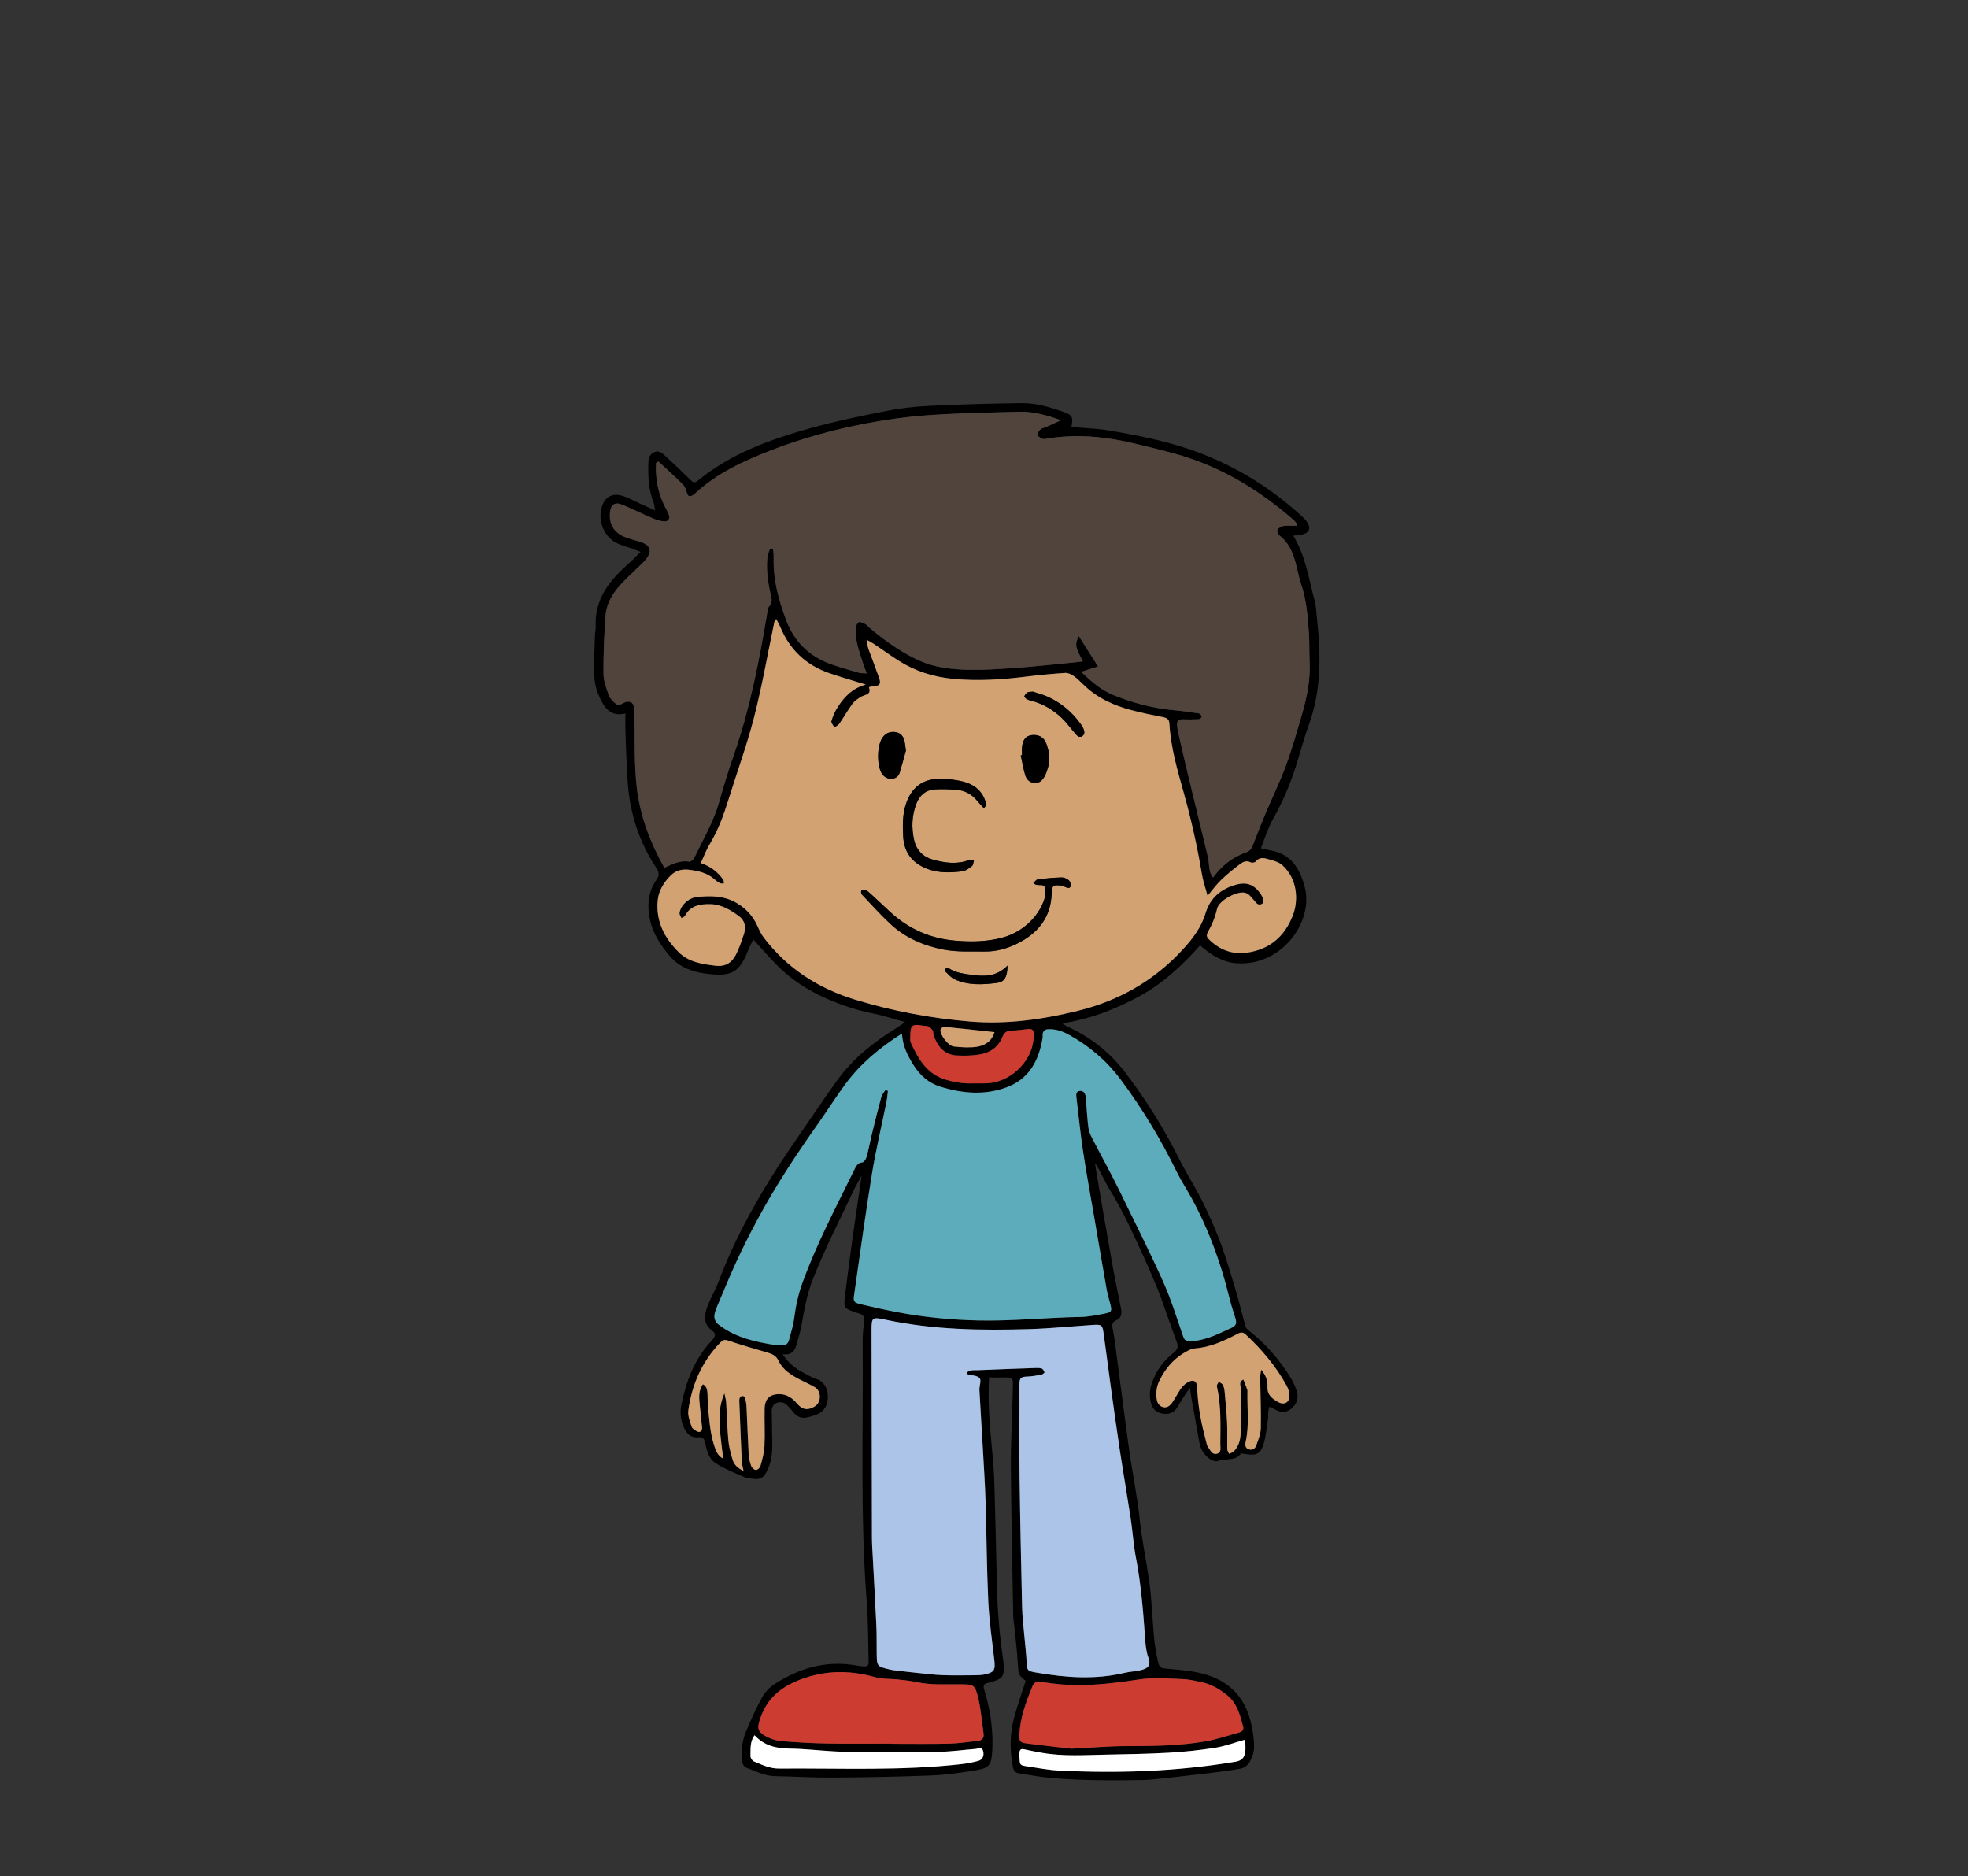 <?xml version="1.0" encoding="utf-8"?>
<!-- Generator: Adobe Illustrator 24.2.1, SVG Export Plug-In . SVG Version: 6.00 Build 0)  -->
<svg version="1.1" xmlns="http://www.w3.org/2000/svg" xmlns:xlink="http://www.w3.org/1999/xlink" x="0px" y="0px"
	 viewBox="0 0 557.86 531.82" style="enable-background:new 0 0 557.86 531.82;" xml:space="preserve">
<rect x="0" y="0" width="557.86" height="531.82" fill="#333333" stroke="none"/>
<style type="text/css">
	.st0{fill:#50443D;}
	.st1{fill:#D2A273;}
	.st2{fill:#5CACBB;}
	.st3{fill:#ABC4E7;}
	.st4{fill:#CD3C31;}
	.st5{fill:#FFFFFF;}
	.st6{fill:#CD7D31;}
	.st7{fill:#EED6BE;}
	.st8{fill:#74543C;}
	.st9{fill:#E3B959;}
	.st10{fill:#921B31;}
	.st11{fill:#FFB9DE;}
	.st12{fill:#C1E0C6;}
	.st13{fill:#7B5CAA;}
	.st14{fill:#E8C449;}
	.st15{fill:#B4714C;}
	.st16{fill:#D6CF38;}
	.st17{display:none;}
	.st18{display:inline;opacity:0.4;fill:#BC1D6C;}
</style>
<g id="Capa_1">
	<g>
		<path d="M221.84,383.86c1.74,2.59,3.59,4.01,5.7,5.13c1.33,0.7,2.64,1.52,4.06,1.95c2.96,0.89,3.77,5.14,2.5,7.67
			c-1.09,2.18-3.24,2.67-5.35,3.16c-1.81,0.41-3.1-0.42-4.15-1.82c-0.45-0.6-0.97-1.15-1.51-1.67c-0.85-0.82-1.9-1.03-2.98-0.6
			c-1.02,0.41-1.35,1.33-1.34,2.37c0.01,2.04,0.07,4.08,0.09,6.13c0.03,3.11,0.31,6.25-0.81,9.26c-0.3,0.8-0.63,1.6-1.08,2.32
			c-0.68,1.08-1.7,1.61-3.01,1.44c-0.96-0.13-1.99-0.1-2.85-0.47c-2.81-1.22-5.7-2.36-8.27-4c-1.83-1.17-2.49-3.44-2.91-5.59
			c-0.24-1.21-0.61-1.88-2.11-1.74c-2.32,0.21-3.48-1.46-4.2-3.34c-0.74-1.93-0.89-3.96-0.45-6.02c1.37-6.5,3.6-12.6,8.19-17.6
			c0.29-0.32,0.56-0.65,0.83-0.98c0.66-0.81,0.66-1.6-0.21-2.21c-2.81-1.98-2.36-4.6-1.35-7.21c0.89-2.3,2.18-4.45,3.05-6.75
			c5.61-14.9,13.73-28.4,22.78-41.4c3.68-5.29,7.23-10.68,11.02-15.89c4.37-6,10.09-10.53,16.34-14.44
			c0.79-0.49,1.54-1.04,2.74-1.85c-3.33-0.91-6.14-1.86-9.03-2.43c-5.1-1.01-9.99-2.69-14.64-4.89c-4.56-2.15-8.81-4.96-12.41-8.57
			c-2.34-2.34-4.5-4.86-6.93-7.51c-0.38,0.74-0.72,1.35-1.01,1.98c-0.36,0.78-0.65,1.59-1,2.38c-2.07,4.54-4.06,5.86-9.02,5.55
			c-4.83-0.3-9.47-1.45-12.74-5.31c-3.53-4.15-6.12-8.8-5.96-14.54c0.07-2.56,0.8-4.91,2.25-6.95c0.94-1.31,0.74-2.28-0.06-3.47
			c-4.82-7.23-7.39-15.24-8.05-23.85c-0.38-4.92-0.48-9.86-0.67-14.79c-0.06-1.6-0.01-3.2-0.01-5.09c-4.08,1.04-5.9-1.52-7.24-4.39
			c-0.85-1.81-1.45-3.89-1.55-5.87c-0.19-3.85,0.05-7.73,0.14-11.6c0.02-0.96,0.27-1.93,0.23-2.89c-0.28-6.16,2.48-10.98,6.64-15.18
			c1.13-1.15,2.36-2.2,3.53-3.31c0.77-0.74,1.5-1.51,2.53-2.55c-0.93-0.36-1.55-0.62-2.18-0.85c-1.61-0.59-3.32-0.97-4.8-1.77
			c-3.35-1.82-5.03-5.98-4.12-9.67c0.81-3.29,3.07-4.6,6.3-3.49c1.52,0.52,2.93,1.32,4.4,1.99c1.36,0.62,2.73,1.23,4.53,2.04
			c-0.19-1.02-0.21-1.71-0.45-2.31c-1.46-3.69-1.57-7.53-1.44-11.42c0.04-1.29,0.47-2.3,1.75-2.81c1.22-0.48,2.1,0.25,2.88,0.96
			c2.45,2.25,4.88,4.54,7.25,6.89c0.72,0.72,1.2,1.02,2.12,0.27c9.35-7.7,20.49-11.68,31.91-14.88c7.12-2,14.4-3.48,21.66-4.92
			c3.99-0.79,8.08-1.24,12.15-1.43c8.7-0.41,17.4-0.67,26.11-0.77c3.99-0.05,7.86,1.08,11.62,2.42c2.78,0.99,2.99,1.44,2.46,4.36
			c3.51,0.31,7.07,0.39,10.54,0.97c9.12,1.53,18.22,3.36,26.82,6.76c10.47,4.14,19.92,10.11,28.21,17.81
			c0.39,0.36,0.77,0.75,1.08,1.19c1.36,1.9,0.87,3.28-1.36,3.77c-0.72,0.16-1.46,0.19-2.4,0.31c3.51,5.78,4.39,12.23,6.05,18.43
			c0.44,1.64,0.48,3.39,0.67,5.1c1.08,10.1,1.28,20.13-2.26,29.91c-1.42,3.93-2.49,7.99-3.75,11.98
			c-1.66,5.24-3.82,10.23-6.54,15.03c-1.4,2.47-2.2,5.29-3.36,8.15c1.08,0.24,1.78,0.44,2.5,0.56c6,0.93,8.5,5.07,9.94,10.44
			c2.63,9.83-6.75,23-20.09,21.51c-2.95-0.33-6.36-2.09-9.58-5c-5.05,5.68-10.6,10.88-17.35,14.51c-6.74,3.63-13.84,6.39-21.71,7.59
			c0.52,0.34,0.94,0.68,1.42,0.9c6.59,2.99,12.11,7.35,16.48,13.11c5.73,7.56,10.79,15.53,15.02,24.03
			c1.91,3.84,4.21,7.49,6.21,11.29c1.35,2.56,2.54,5.21,3.69,7.86c1.06,2.46,2.06,4.96,2.92,7.51c1.29,3.86,2.49,7.76,3.63,11.66
			c0.93,3.19,1.68,6.42,2.58,9.61c0.13,0.45,0.6,0.85,1,1.16c4.85,3.85,8.85,8.45,12.03,13.76c0.6,1,1.05,2.11,1.44,3.22
			c0.72,2.08,0.07,3.85-1.58,5.18c-1.53,1.23-3.19,1.04-4.79,0c-0.35-0.22-0.74-0.37-1.24-0.62c-0.68,1.19-0.31,2.39-0.49,3.5
			c-0.4,2.43-0.59,4.92-1.31,7.25c-0.82,2.65-2.19,3.19-4.98,2.68c-0.48-0.09-1.25-0.27-1.44-0.04c-1.73,2.17-4.44,1.13-6.57,2.02
			c-0.64,0.27-1.9-0.31-2.57-0.87c-1.33-1.1-2.27-2.55-2.58-4.34c-0.77-4.44-1.59-8.86-2.38-13.3c-0.09-0.52-0.15-1.04-0.31-2.27
			c-0.92,1.34-1.51,2.16-2.05,3.01c-0.64,0.99-1.18,2.06-1.86,3.01c-1.66,2.32-6,1.61-6.92-1.06c-0.66-1.92-0.69-3.78-0.13-5.68
			c1.11-3.73,3.29-6.79,6.29-9.16c1.16-0.91,1.43-1.72,0.99-2.94c-0.93-2.63-1.88-5.24-2.82-7.86c-0.83-2.32-1.6-4.67-2.51-6.95
			c-1.16-2.89-2.39-5.75-3.68-8.58c-3.12-6.84-6.17-13.71-10.15-20.13c-1.45-2.35-2.44-4.99-4.08-7.38
			c0.19,1.22,0.36,2.44,0.57,3.65c1.42,8.24,2.82,16.49,4.29,24.72c0.77,4.32,1.67,8.62,2.53,12.93c0.28,1.39,0.11,2.64-1.32,3.26
			c-1.12,0.49-1.3,1.18-1.07,2.3c0.37,1.78,0.61,3.59,0.85,5.4c1.28,9.67,2.49,19.35,3.84,29.01c0.94,6.69,2.33,13.32,3.03,20.03
			c0.59,5.68,1.81,11.22,2.61,16.84c0.77,5.41,0.92,10.9,1.42,16.35c0.19,2.02,0.52,4.04,0.94,6.02c0.6,2.81,0.68,2.67,3.43,2.91
			c3.62,0.32,7.25,0.62,10.78,1.74c7.07,2.26,11,7.17,12.48,14.23c0.44,2.09,0.77,4.24,0.72,6.36c-0.03,1.42-0.61,2.95-1.33,4.2
			c-0.46,0.81-1.56,1.56-2.49,1.74c-3.27,0.6-6.58,0.98-9.88,1.38c-4.58,0.55-9.17,1.04-13.76,1.54c-1.28,0.14-2.57,0.27-3.85,0.29
			c-8.82,0.15-17.64,0.17-26.43-0.6c-2.99-0.26-5.94-0.86-8.92-1.29c-1.17-0.17-1.55-0.94-1.74-1.99
			c-0.87-4.72-0.84-9.42,0.45-14.04c0.95-3.4,2.12-6.73,3.22-10.18c-2.15-1.78-2.04-1.79-2.23-4.95c-0.21-3.53-0.65-7.04-1-10.56
			c-0.09-0.96-0.29-1.92-0.3-2.88c-0.25-14.08-0.58-28.15-0.67-42.23c-0.04-7.3,0.36-14.61,0.55-21.91c0.02-0.64,0-1.29,0.03-1.93
			c0.05-1.09-0.45-1.56-1.54-1.54c-1.7,0.03-3.41,0.01-5.22,0.01c-0.4,6.81,0.17,13.5,0.82,20.18c0.33,3.42,0.59,6.85,0.69,10.28
			c0.3,9.66,0.5,19.33,0.73,29c0.16,6.87,0.74,13.71,1.75,20.51c0.06,0.42,0.11,0.85,0.14,1.28c0.23,3.43-0.23,4.09-3.5,5.09
			c-0.41,0.13-0.84,0.17-1.25,0.3c-0.88,0.27-1.08,0.78-0.8,1.71c1.6,5.26,2.52,10.62,2.37,16.14c-0.01,0.32-0.01,0.65-0.03,0.97
			c-0.24,4.51-0.72,5.25-5.05,5.94c-4.13,0.66-8.3,1.26-12.47,1.42c-9.35,0.36-18.7,0.52-28.06,0.58
			c-5.37,0.04-10.74-0.32-16.12-0.4c-2.79-0.05-5.17-1.36-7.69-2.24c-1.12-0.39-1.56-1.33-1.62-2.54c-0.13-2.72,0.13-5.4,1.2-7.89
			c1.39-3.26,2.82-6.51,4.52-9.61c0.79-1.45,2.06-2.82,3.44-3.73c7.07-4.61,14.75-6.88,23.27-5.35c0.63,0.11,1.28,0.22,1.92,0.25
			c1.43,0.07,1.64-0.15,1.59-1.67c-0.15-5.48-0.08-10.98-0.51-16.43c-1.93-24.58-0.95-49.21-1.17-73.81
			c-0.02-2.03,0.2-4.07,0.39-6.1c0.1-1.02-0.2-1.66-1.2-1.95c-0.62-0.18-1.23-0.4-1.84-0.61c-2.34-0.78-2.74-1.29-2.44-3.74
			c0.64-5.32,1.33-10.64,2.06-15.95c0.84-6.03,1.75-12.05,2.75-18.86c-1,1.82-1.72,2.98-2.29,4.2c-3.93,8.36-8.16,16.57-11.55,25.18
			c-1.72,4.35-2.46,8.87-3.29,13.41c-0.32,1.78-0.9,3.53-1.4,5.28C225.26,382.9,224.39,384.18,221.84,383.86z M186.68,130.84
			c-0.25,0.14-0.5,0.28-0.74,0.42c-0.2,4.21,0.49,8.25,2.37,12.09c0.42,0.87,0.95,1.7,1.27,2.6c0.41,1.14-0.21,1.98-1.39,1.86
			c-0.95-0.09-1.92-0.33-2.79-0.7c-2.96-1.27-5.87-2.67-8.83-3.94c-2.29-0.98-3.48-0.22-3.69,2.23c-0.26,3.1,1.05,5.46,3.95,6.72
			c1.47,0.64,3.06,0.97,4.59,1.46c2.95,0.94,3.52,2.66,1.63,5.01c-0.54,0.67-1.18,1.25-1.8,1.85c-1.69,1.66-3.45,3.25-5.06,4.97
			c-2.4,2.56-4.28,5.52-4.55,9.06c-0.41,5.46-0.63,10.94-0.6,16.42c0.01,2.07,0.8,4.19,1.51,6.19c0.33,0.94,1.2,1.77,2.01,2.44
			c0.94,0.78,1.79-0.22,2.67-0.47c1.32-0.38,2.15,0,2.42,1.28c0.2,0.93,0.15,1.92,0.17,2.88c0.13,6.65-0.1,13.3,0.66,19.96
			c0.93,8.17,3.78,15.57,7.8,22.81c2.26-0.98,4.44-2.22,7.05-1.73c0.4,0.08,1.18-0.54,1.41-1.02c2.51-5.22,5.48-10.23,7.08-15.87
			c1.26-4.44,2.6-8.87,4.12-13.22c4.62-13.22,7.28-26.89,9.56-40.66c0.09-0.52,0.12-1.18,0.45-1.5c1.13-1.13,0.74-2.35,0.45-3.61
			c-0.76-3.37-1.22-6.77-0.92-10.22c0.07-0.82,0.42-1.61,0.69-2.4c0.04-0.12,0.37-0.21,0.55-0.18c0.17,0.03,0.42,0.22,0.44,0.36
			c0.08,0.74,0.14,1.49,0.12,2.23c-0.16,6.13,1.4,11.91,3.52,17.57c2.33,6.21,6.66,10.45,12.93,12.62c2.53,0.88,5.12,1.62,7.7,2.36
			c0.65,0.19,1.38,0.11,2.22,0.17c-0.5-1.39-0.94-2.49-1.29-3.61c-0.93-2.97-2.02-5.92-1.82-9.1c0.04-0.65,0.39-1.62,0.85-1.8
			c0.51-0.2,1.34,0.28,1.97,0.58c0.37,0.17,0.6,0.61,0.93,0.88c4.04,3.4,8.29,6.52,13.04,8.86c2,0.99,4.17,1.8,6.35,2.25
			c6.91,1.45,13.92,0.94,20.89,0.49c6.1-0.39,12.18-1.11,18.27-1.68c0.67-0.06,1.34-0.16,2.1-0.26c-2.22-4.06-2.33-4.8-1.18-7.19
			c1.78,2.8,3.57,5.63,5.48,8.64c-1.37,0.43-2.94,0.93-4.79,1.51c2.86,2.75,5.6,5.14,9,6.53c5.59,2.29,11.39,3.83,17.44,4.36
			c2.35,0.21,4.69,0.55,7.02,0.92c0.29,0.05,0.7,0.59,0.7,0.91c0.01,0.24-0.52,0.7-0.83,0.72c-1.5,0.08-3.01,0.09-4.51,0.03
			c-1.28-0.04-1.77,0.54-1.62,1.75c0.07,0.53,0.09,1.07,0.21,1.59c0.91,3.97,1.82,7.94,2.77,11.91c1.9,7.93,3.82,15.85,5.76,23.77
			c0.46,1.88,0.03,3.99,1.43,5.82c2.49-3.39,5.56-5.83,9.44-7.16c1.46-0.5,1.75-1.74,2.21-2.94c1.09-2.79,2.2-5.58,3.36-8.35
			c1.88-4.44,4.01-8.79,5.67-13.31c1.74-4.73,3.11-9.6,4.52-14.44c1.42-4.86,2.43-9.79,2.18-14.91c-0.13-2.79-0.02-5.6-0.22-8.38
			c-0.33-4.6-0.67-9.21-2.18-13.63c-0.42-1.21-0.7-2.48-0.99-3.73c-0.88-3.8-1.84-7.53-5.17-10.1c-0.41-0.31-0.77-1.31-0.57-1.64
			c0.32-0.53,1.1-0.98,1.74-1.06c1.24-0.16,2.51-0.05,3.79-0.05c-0.05-0.43-0.02-0.56-0.08-0.63c-0.26-0.34-0.51-0.69-0.82-0.97
			c-8.9-7.81-18.78-14.02-30.07-17.73c-4.68-1.54-9.52-2.63-14.32-3.81c-8.52-2.1-17.13-3.03-25.87-1.51
			c-0.31,0.05-0.7,0.14-0.95,0.01c-0.53-0.27-1.27-0.6-1.4-1.05c-0.12-0.43,0.3-1.18,0.71-1.54c0.45-0.41,1.15-0.54,1.74-0.8
			c1.26-0.57,2.51-1.14,4.18-1.9c-4.09-1.42-7.76-2.5-11.66-2.4c-6.98,0.17-13.97,0.31-20.95,0.67c-4.82,0.24-9.65,0.62-14.43,1.29
			c-11.94,1.69-23.61,4.53-34.89,8.88c-7.85,3.03-15.47,6.5-21.76,12.3c-0.24,0.22-0.49,0.43-0.77,0.58
			c-0.64,0.35-1.16,0.41-1.48-0.47c-0.31-0.89-0.56-1.93-1.18-2.56C191.4,135.13,189.01,133.01,186.68,130.84z M198.66,244.63
			c2.81,0.97,4.81,2.54,6.35,4.69c0.2,0.28,0.15,0.74,0.21,1.11c-0.39-0.03-0.83,0.06-1.14-0.11c-0.57-0.29-1.09-0.7-1.57-1.12
			c-2.04-1.81-4.55-2.34-7.13-2.67c-1.91-0.25-3.75,0.19-5.11,1.49c-2.05,1.96-3.56,4.34-3.83,7.26
			c-0.55,5.91,1.98,10.69,6.01,14.66c2.8,2.76,6.59,3.34,10.39,3.78c2.78,0.32,4.63-0.84,5.77-3.12c0.96-1.91,1.68-3.95,2.32-5.99
			c0.6-1.89,0.21-3.72-1.44-4.93c-2.43-1.78-5-3.36-8.18-3.41c-2.93-0.04-5.6,0.41-7.15,3.34c-0.15,0.29-0.65,0.4-0.99,0.6
			c-0.19-0.47-0.59-0.96-0.54-1.4c0.25-2.12,2.5-4.29,4.86-4.55c3.99-0.43,7.87-0.45,11.54,1.81c2.6,1.6,4.44,3.64,5.67,6.36
			c0.52,1.15,1.06,2.34,1.82,3.33c6.68,8.75,15.49,14.41,25.96,17.6c10.6,3.23,21.44,5.25,32.47,6.18
			c10.38,0.88,20.61-0.59,30.63-3.05c11.51-2.83,21.53-8.49,29.64-17.3c2.79-3.03,5.3-6.29,6.49-10.26c1.35-4.49,4.4-6.98,8.69-8.18
			c3.07-0.86,5.23,0.04,6.96,2.63c0.92,1.37,1.07,2.5,0.3,2.86c-1.2,0.55-1.69-0.54-2.3-1.21c-0.79-0.86-1.41-1.89-2.76-2.04
			c-2.37-0.27-7.07,2.31-7.59,4.58c-0.53,2.35-1.39,4.5-2.57,6.55c-0.42,0.73-0.49,1.37,0.16,2.03c2.99,2.99,6.57,4.44,10.77,3.88
			c6.44-0.87,10.74-4.5,13.1-10.54c1.59-4.07,1.48-10.23-2.94-14.24c-1.17-1.07-3.06-1.44-4.68-1.9c-1.01-0.28-2.11-0.17-2.91,0.86
			c-0.23,0.29-1.07,0.41-1.42,0.22c-1.18-0.64-2.19-0.11-3,0.49c-1.88,1.4-3.7,2.9-5.39,4.52c-1.27,1.21-2.3,2.67-3.82,4.47
			c-0.64-2.4-1.29-4.21-1.6-6.08c-1.3-7.84-3.04-15.57-5.18-23.23c-1.79-6.4-3.67-12.8-4.04-19.49c-0.07-1.2-0.66-1.62-1.79-1.84
			c-3.05-0.6-6.11-1.22-9.11-2.02c-5.05-1.34-9.7-3.48-13.49-7.22c-0.92-0.9-1.86-1.81-2.91-2.54c-0.64-0.44-1.53-0.8-2.27-0.75
			c-3.53,0.24-7.07,0.55-10.58,0.99c-7.05,0.88-14.07,1.38-21.2,0.68c-5.6-0.55-10.72-2.16-15.42-5.15
			c-2.36-1.5-4.62-3.15-6.94-4.71c-0.55-0.37-1.16-0.68-2.14-1.24c0.25,1.26,0.31,2,0.56,2.67c0.98,2.73,2.04,5.42,3.01,8.15
			c0.63,1.8,0.08,2.41-1.94,2.4c-0.31,0-0.63,0.18-0.94,0.27c0.8,2.18-1.13,2.04-2.22,2.69c-0.91,0.54-1.85,1.18-2.46,2.01
			c-1.33,1.8-2.43,3.78-3.7,5.62c-0.32,0.46-0.94,0.72-1.42,1.08c-0.31-0.62-1-1.35-0.85-1.83c0.43-1.42,1.05-2.83,1.86-4.07
			c1.83-2.8,4.07-5.21,7.89-6.26c-3.84-1.19-7.15-2.13-10.39-3.25c-6.57-2.27-11.19-6.65-13.85-13.09c-0.3-0.73-0.73-1.41-1.16-2.25
			c-0.3,0.46-0.47,0.62-0.51,0.8c-1.89,9.02-3.47,18.12-5.75,27.04c-2.02,7.89-4.84,15.57-7.26,23.36
			c-1.37,4.43-2.95,8.74-5.38,12.73C200.18,240.92,199.57,242.65,198.66,244.63z M255.67,292.96c-6.44,4.1-11.77,8.59-16,14.26
			c-2.7,3.62-5.08,7.46-7.69,11.14c-6.28,8.87-12.25,17.93-17.38,27.52c-2.03,3.79-3.97,7.63-5.78,11.52
			c-1.9,4.09-3.6,8.27-5.36,12.42c-0.34,0.79-0.67,1.59-0.87,2.42c-0.32,1.36,0.04,2.43,1.26,3.35c4.81,3.64,10.46,4.82,16.22,5.71
			c0.53,0.08,1.08-0.02,1.61,0.01c1.01,0.05,1.66-0.44,1.91-1.37c0.55-2.07,1.23-4.13,1.5-6.24c0.44-3.43,1.15-6.77,2.32-10.01
			c4-11.05,9.48-21.41,14.64-31.93c0.5-1.02,0.9-2.15,2.43-2.3c0.45-0.04,1-1.02,1.18-1.66c0.56-2.07,0.94-4.18,1.45-6.27
			c0.86-3.54,1.74-7.09,2.69-10.6c0.19-0.71,0.78-1.32,1.18-1.97c0.23,0.08,0.46,0.17,0.69,0.25c-0.13,1.02-0.2,2.05-0.4,3.05
			c-1.38,6.83-3.01,13.62-4.13,20.5c-1.86,11.43-3.4,22.9-5.06,34.36c-0.24,1.68-0.06,2.09,1.68,2.51
			c3.54,0.86,7.11,1.64,10.69,2.32c7.51,1.42,15.06,2.15,22.73,2.33c9.7,0.23,19.33-0.83,29-0.99c2.34-0.04,4.69-0.52,7-0.98
			c1.93-0.39,2.02-0.69,1.53-2.66c-0.33-1.35-0.77-2.69-1.02-4.06c-1.14-6.44-2.23-12.89-3.33-19.33
			c-1.12-6.55-2.35-13.09-3.34-19.66c-0.79-5.19-1.3-10.42-1.93-15.63c-0.1-0.79-0.06-1.62,0.92-1.74c1.04-0.13,1.53,0.59,1.72,1.53
			c0.06,0.31,0.05,0.64,0.07,0.96c0.22,2.67,0.37,5.35,0.71,8.01c0.13,1.02,0.61,2.02,1.08,2.95c1.41,2.77,2.92,5.49,4.36,8.25
			c1.14,2.18,2.28,4.37,3.36,6.59c4.13,8.5,8.42,16.94,12.29,25.56c2.28,5.08,3.95,10.43,5.75,15.72c0.42,1.23,1.04,1.42,2.11,1.37
			c4.32-0.2,8.05-2.16,11.85-3.92c1.05-0.49,1.24-1.37,0.9-2.44c-0.58-1.84-1.19-3.68-1.65-5.56c-2.79-11.32-6.8-22.15-12.86-32.17
			c-0.78-1.29-1.52-2.6-2.18-3.95c-4.52-9.19-9.76-17.93-15.89-26.14c-4-5.35-8.94-9.56-14.78-12.75c-1.92-1.05-3.97-1.7-6.18-1.47
			c-0.38,0.04-0.88,0.5-1.04,0.88c-0.19,0.47-0.03,1.07-0.12,1.59c-1.07,6.41-3.81,11.64-10.32,14.01
			c-6.22,2.26-12.48,1.68-18.65-0.22c-3.31-1.02-5.76-3.18-7.62-6.14C257.29,299.24,255.87,296.54,255.67,292.96z M273.97,389.16
			c0.9-1.01,2.14-0.73,3.26-0.78c5.26-0.22,10.51-0.4,15.77-0.59c0.75-0.03,1.53-0.09,2.24,0.1c0.37,0.1,0.69,0.66,0.86,1.08
			c0.04,0.11-0.53,0.64-0.87,0.7c-1.37,0.24-2.76,0.49-4.15,0.53c-1.99,0.06-2.09,0.74-2.08,2.41c0.04,8.71-0.08,17.42,0.03,26.13
			c0.15,12.35,0.43,24.71,0.72,37.06c0.06,2.46,0.37,4.91,0.58,7.36c0.22,2.56,0.54,5.12,0.68,7.69c0.14,2.7,0.14,2.81,2.84,3.27
			c8.32,1.42,16.63,2.04,24.96,0.06c1.46-0.35,2.98-0.4,4.44-0.73c2.19-0.49,3.11-1.32,2.29-3.59c-0.58-1.59-0.78-3.35-0.9-5.05
			c-0.55-7.81-1.14-15.6-2.63-23.31c-0.71-3.68-0.93-7.45-1.49-11.16c-0.97-6.36-2.07-12.7-3.04-19.05
			c-0.92-6.04-1.75-12.09-2.59-18.14c-0.69-4.99-1.31-9.99-2.01-14.98c-0.38-2.71-0.51-2.79-3.3-2.6
			c-5.89,0.39-11.78,0.99-17.68,1.17c-13.66,0.41-27.3,0.21-40.76-2.64c-4-0.85-4.08-0.76-4.07,3.23
			c0.02,19.57,0.06,39.14,0.11,58.71c0,1.29,0.09,2.58,0.16,3.87c0.36,6.86,0.76,13.73,1.08,20.59c0.12,2.68,0.07,5.38,0.11,8.06
			c0.05,3.8,0.05,3.81,3.75,4.68c0.62,0.15,1.27,0.22,1.9,0.3c2.13,0.25,4.25,0.49,6.38,0.71c2.24,0.23,4.48,0.52,6.72,0.59
			c3.01,0.1,6.02,0.04,9.04,0.02c0.86-0.01,1.73-0.02,2.57-0.18c2.95-0.58,3.32-1.24,2.98-4.17c-0.64-5.54-1.45-11.08-1.71-16.64
			c-0.45-9.44-0.48-18.9-0.77-28.35c-0.16-5.04-0.49-10.08-0.78-15.12c-0.31-5.46-0.67-10.92-0.96-16.38
			c-0.06-1.16,0.61-2.76,0.06-3.38c-0.68-0.78-2.28-0.76-3.48-1.1C274.15,389.5,274.11,389.37,273.97,389.16z M252.6,494.23
			c0,0.02,0,0.04,0,0.05c5.49,0,10.97,0.08,16.46-0.04c2.67-0.06,5.33-0.51,8-0.76c1.33-0.13,1.93-0.81,1.74-2.14
			c-0.48-3.39-0.73-6.84-1.54-10.16c-0.91-3.74-1.22-3.72-5.11-3.76c-4.08-0.04-8.16,0.26-12.21-0.61c-1.88-0.4-3.81-0.58-5.72-0.79
			c-1.99-0.22-4.08-0.04-5.97-0.58c-6.91-1.97-13.7-2.08-20.55,0.33c-5.54,1.95-9.87,4.97-12,10.78c-1.2,3.28-1.15,4.36,1.97,5.89
			c1.22,0.6,2.63,1,3.99,1.1c4.28,0.33,8.58,0.58,12.87,0.66C240.55,494.31,246.57,494.23,252.6,494.23z M303.7,495.67
			c6.26-0.31,10.86-0.73,15.47-0.73c7.63-0.01,15.26-0.06,22.79-1.4c3.15-0.56,6.21-1.64,9.31-2.48c0.87-0.23,1.33-0.82,1.1-1.66
			c-0.87-3.2-1.64-6.5-4.37-8.76c-2.17-1.8-4.57-3.23-7.36-3.82c-1.78-0.37-3.58-0.82-5.38-0.88c-4.06-0.13-8.19-0.52-12.16,0.07
			c-7.24,1.09-14.45,2.01-21.78,1.47c-2.13-0.16-4.26-0.47-6.38-0.76c-1.12-0.16-1.86,0.2-2.29,1.25
			c-1.78,4.38-3.46,8.79-3.68,13.58c-0.1,2.12,0.12,2.38,2.28,2.66C295.93,494.81,300.61,495.31,303.7,495.67z M357.49,388.24
			c1.44,1.63,1.87,3.31,1.79,4.75c-0.13,2.43,1.29,3.42,2.98,4.41c1.7,0.99,3.3,0.16,3.24-1.79c-0.03-0.93-0.31-1.94-0.75-2.75
			c-3.02-5.52-7.01-10.26-11.6-14.54c-0.76-0.71-1.37-0.74-2.27-0.27c-3.91,2.04-7.89,3.91-12.4,4.19
			c-0.32,0.02-0.64,0.11-0.93,0.24c-4.05,1.84-6.95,4.86-8.88,8.83c-0.88,1.8-1.11,3.71-0.73,5.65c0.31,1.56,1.87,2.41,3.18,1.73
			c0.61-0.32,1.09-1,1.49-1.61c0.89-1.34,1.55-2.87,2.6-4.05c0.72-0.82,2.01-1.73,2.93-1.63c1.41,0.15,1.11,1.81,1.26,2.94
			c0.01,0.11,0.01,0.21,0.02,0.32c0.27,4.73,1.22,9.35,2.45,13.91c0.14,0.51,0.21,1.1,0.51,1.51c0.67,0.9,1.14,2.38,2.58,2
			c1.35-0.36,0.95-1.77,0.95-2.78c0.03-5.47,0.27-10.95-0.98-16.35c-0.08-0.37,0.35-0.85,0.54-1.28c0.39,0.28,0.93,0.49,1.14,0.87
			c0.3,0.54,0.46,1.21,0.51,1.84c0.27,2.99,0.57,5.97,0.71,8.96c0.12,2.47,0,4.94,0.05,7.41c0.01,0.45,0.33,0.9,0.51,1.35
			c0.46-0.23,1.02-0.36,1.36-0.71c1.44-1.46,1.9-3.35,1.92-5.31c0.05-4.08-0.03-8.16,0.06-12.24c0.02-0.93-0.75-2.18,0.72-2.77
			c0.37,0.95,0.75,1.89,1.11,2.85c0.07,0.19,0.04,0.43,0.04,0.64c-0.09,4.71,0.55,9.45-0.51,14.13c-0.2,0.87-0.16,1.77,0.89,2.13
			c1,0.34,1.79-0.2,2.09-1.03c0.58-1.6,1.28-3.27,1.31-4.92c0.1-4.82-0.1-9.64-0.17-14.46
			C357.22,389.82,357.36,389.25,357.49,388.24z M210.77,416.93c-0.22-1.14-0.47-1.94-0.51-2.75c-0.26-5.68-0.48-11.36-0.7-17.04
			c-0.01-0.32,0.01-0.68,0.15-0.94c0.13-0.24,0.45-0.51,0.69-0.52c0.26-0.01,0.7,0.22,0.76,0.43c0.22,0.82,0.39,1.66,0.44,2.5
			c0.22,4.5,0.36,9.01,0.61,13.51c0.06,1.15,0.33,2.33,0.72,3.41c0.18,0.51,0.87,1.13,1.34,1.14c0.43,0.01,1.15-0.65,1.29-1.14
			c0.5-1.85,1.05-3.73,1.14-5.63c0.17-3.54-0.03-7.09,0.04-10.63c0.06-2.82,1.5-4.14,4.26-4.1c2.09,0.03,3.59,1.09,4.91,2.66
			c1.55,1.84,3.14,1.99,5.07,0.8c1.84-1.14,1.89-4.29,0.02-5.4c-1.38-0.82-2.87-1.47-4.3-2.21c-2.43-1.24-4.79-2.74-5.96-5.21
			c-0.77-1.64-1.91-2.05-3.37-2.47c-3.7-1.06-7.4-2.15-11.06-3.38c-1.04-0.35-1.52-0.07-2.18,0.63c-5.18,5.38-8.03,11.89-9.02,19.19
			c-0.2,1.48,0.44,3.14,0.94,4.63c0.19,0.58,1,1.07,1.64,1.36c0.8,0.35,1.4-0.24,1.31-1.16c-0.23-2.35-0.48-4.69-0.72-7.04
			c-0.18-1.8-0.19-3.57,0.96-5.21c1.13,0.66,1.23,1.61,1.29,2.55c0.07,1.07,0.02,2.15,0.12,3.22c0.36,3.95,0.57,7.92,1.82,11.72
			c0.45,1.38,0.93,2.74,2.51,3.6c-0.36-3.24-0.8-6.19-0.97-9.16c-0.18-2.92-0.15-5.86,1.32-9.37c0.28,1.35,0.47,1.92,0.5,2.51
			c0.22,3.64,0.3,7.29,0.63,10.92c0.16,1.79,0.67,3.56,1.17,5.31C208.06,415.13,209.07,416.15,210.77,416.93z M276.04,307.07
			c1.49,0,2.46,0.01,3.42,0c6.52-0.11,12.69-5.66,13.46-12.12c0.08-0.64,0.05-1.29,0.08-1.93c0.05-0.94-0.42-1.43-1.34-1.36
			c-1.6,0.13-3.2,0.44-4.8,0.44c-1.39,0-2.2,0.52-2.69,1.78c-1.12,2.87-3.42,4.45-6.29,4.97c-2.18,0.4-4.46,0.43-6.68,0.32
			c-3.62-0.18-5.45-2.63-6.57-5.76c-0.14-0.39,0-0.92-0.21-1.25c-0.29-0.47-0.72-0.94-1.21-1.19c-0.45-0.23-1.05-0.15-1.58-0.24
			c-3.07-0.55-3.57-0.16-3.59,2.94c0,0.64-0.09,1.36,0.16,1.91c2.09,4.56,4.5,8.8,9.79,10.42
			C270.81,306.87,273.64,307.22,276.04,307.07z M213.89,491.84c-1.38,1.92-1.1,4.02-1.14,6.01c-0.01,0.48,0.51,1.24,0.97,1.43
			c2.27,0.94,4.49,2.04,7.06,2.02c17.38-0.14,34.79,0.71,52.12-1.3c1.48-0.17,2.97-0.47,4.41-0.87c1.22-0.34,1.75-1.5,1.37-2.83
			c-0.36-1.28-1.36-0.63-2.12-0.57c-3.41,0.27-6.82,0.76-10.24,0.82c-7.19,0.14-14.39,0.08-21.58,0.07c-2.68,0-5.37-0.03-8.04-0.18
			c-4.29-0.23-8.56-0.74-12.85-0.8C220.02,495.59,216.61,494.83,213.89,491.84z M352.99,493.09c-3.05,0.85-5.78,1.88-8.61,2.33
			c-4.33,0.69-8.71,1.14-13.08,1.39c-5.89,0.34-11.8,0.44-17.7,0.54c-6.11,0.11-12.23,0.56-18.31-0.53
			c-1.69-0.3-3.37-0.62-5.04-0.99c-0.86-0.19-1.21,0.17-1.27,0.93c-0.04,0.53-0.02,1.07,0.01,1.61c0.12,1.96,0.12,2,2.24,2.32
			c2.97,0.44,5.93,1.02,8.92,1.17c16.76,0.84,33.45,0.28,50.03-2.49c1.61-0.27,2.51-0.99,2.78-2.63
			C353.13,495.71,352.99,494.62,352.99,493.09z M281.9,292.56c-4.85-0.53-9.58-1.06-14.31-1.51c-0.32-0.03-0.98,0.56-1,0.89
			c-0.1,1.49,2.23,4.52,3.78,4.69c2.1,0.22,4.27,0.38,6.35,0.11C279.11,296.41,281.1,295.2,281.9,292.56z"/>
		<path class="st0" d="M186.68,130.84c2.33,2.17,4.72,4.29,6.96,6.55c0.62,0.63,0.87,1.67,1.18,2.56c0.31,0.89,0.84,0.83,1.48,0.47
			c0.28-0.15,0.54-0.36,0.77-0.58c6.29-5.81,13.91-9.27,21.76-12.3c11.27-4.35,22.94-7.2,34.89-8.88c4.78-0.67,9.61-1.05,14.43-1.29
			c6.98-0.35,13.96-0.5,20.95-0.67c3.89-0.09,7.56,0.98,11.66,2.4c-1.67,0.76-2.93,1.33-4.18,1.9c-0.59,0.26-1.29,0.39-1.74,0.8
			c-0.4,0.37-0.83,1.12-0.71,1.54c0.13,0.45,0.87,0.78,1.4,1.05c0.25,0.13,0.64,0.05,0.95-0.01c8.74-1.52,17.35-0.59,25.87,1.51
			c4.8,1.18,9.63,2.27,14.32,3.81c11.29,3.71,21.16,9.93,30.07,17.73c0.32,0.28,0.56,0.64,0.82,0.97c0.06,0.07,0.03,0.21,0.08,0.63
			c-1.28,0-2.56-0.11-3.79,0.05c-0.64,0.08-1.41,0.53-1.74,1.06c-0.2,0.32,0.16,1.32,0.57,1.64c3.33,2.57,4.29,6.3,5.17,10.1
			c0.29,1.25,0.57,2.52,0.99,3.73c1.51,4.42,1.86,9.03,2.18,13.63c0.2,2.78,0.09,5.59,0.22,8.38c0.24,5.12-0.77,10.05-2.18,14.91
			c-1.41,4.84-2.78,9.71-4.52,14.44c-1.66,4.52-3.79,8.87-5.67,13.31c-1.17,2.76-2.27,5.55-3.36,8.35c-0.47,1.2-0.76,2.44-2.21,2.94
			c-3.88,1.33-6.95,3.78-9.44,7.16c-1.4-1.83-0.97-3.94-1.43-5.82c-1.93-7.92-3.85-15.84-5.76-23.77
			c-0.95-3.96-1.86-7.93-2.77-11.91c-0.12-0.52-0.15-1.06-0.21-1.59c-0.15-1.22,0.34-1.8,1.62-1.75c1.5,0.05,3.01,0.05,4.51-0.03
			c0.31-0.02,0.84-0.47,0.83-0.72c-0.01-0.32-0.41-0.86-0.7-0.91c-2.33-0.36-4.67-0.71-7.02-0.92c-6.05-0.53-11.85-2.07-17.44-4.36
			c-3.4-1.39-6.14-3.78-9-6.53c1.85-0.59,3.42-1.08,4.79-1.51c-1.91-3.01-3.7-5.83-5.48-8.64c-1.15,2.4-1.04,3.13,1.18,7.19
			c-0.76,0.09-1.43,0.2-2.1,0.26c-6.09,0.58-12.17,1.29-18.27,1.68c-6.97,0.45-13.98,0.95-20.89-0.49
			c-2.18-0.46-4.35-1.27-6.35-2.25c-4.75-2.34-9-5.46-13.04-8.86c-0.33-0.28-0.56-0.71-0.93-0.88c-0.63-0.3-1.46-0.78-1.97-0.58
			c-0.46,0.18-0.81,1.16-0.85,1.8c-0.21,3.18,0.89,6.13,1.82,9.1c0.35,1.13,0.79,2.23,1.29,3.61c-0.84-0.06-1.57,0.02-2.22-0.17
			c-2.58-0.74-5.16-1.48-7.7-2.36c-6.28-2.17-10.6-6.41-12.93-12.62c-2.12-5.66-3.68-11.44-3.52-17.57
			c0.02-0.74-0.04-1.49-0.12-2.23c-0.01-0.14-0.27-0.33-0.44-0.36c-0.18-0.03-0.51,0.06-0.55,0.18c-0.27,0.79-0.62,1.59-0.69,2.4
			c-0.3,3.46,0.15,6.86,0.92,10.22c0.29,1.26,0.68,2.48-0.45,3.61c-0.33,0.33-0.36,0.98-0.45,1.5c-2.28,13.77-4.94,27.44-9.56,40.66
			c-1.52,4.36-2.86,8.78-4.12,13.22c-1.6,5.64-4.57,10.65-7.08,15.87c-0.23,0.48-1,1.09-1.41,1.02c-2.61-0.49-4.79,0.75-7.05,1.73
			c-4.02-7.24-6.87-14.64-7.8-22.81c-0.76-6.66-0.53-13.3-0.66-19.96c-0.02-0.96,0.02-1.95-0.17-2.88
			c-0.27-1.28-1.11-1.66-2.42-1.28c-0.88,0.25-1.73,1.25-2.67,0.47c-0.8-0.67-1.68-1.5-2.01-2.44c-0.71-2-1.5-4.11-1.51-6.19
			c-0.03-5.47,0.2-10.96,0.6-16.42c0.26-3.54,2.15-6.5,4.55-9.06c1.62-1.72,3.38-3.31,5.06-4.97c0.61-0.6,1.26-1.18,1.8-1.85
			c1.9-2.35,1.33-4.07-1.63-5.01c-1.53-0.49-3.13-0.82-4.59-1.46c-2.9-1.26-4.2-3.62-3.95-6.72c0.2-2.45,1.4-3.22,3.69-2.23
			c2.96,1.27,5.87,2.67,8.83,3.94c0.87,0.37,1.84,0.61,2.79,0.7c1.18,0.12,1.8-0.72,1.39-1.86c-0.32-0.9-0.84-1.74-1.27-2.6
			c-1.88-3.84-2.57-7.89-2.37-12.09C186.19,131.12,186.44,130.98,186.68,130.84z"/>
		<path class="st1" d="M198.66,244.63c0.91-1.98,1.53-3.71,2.46-5.24c2.43-3.99,4-8.3,5.38-12.73c2.41-7.79,5.24-15.47,7.26-23.36
			c2.28-8.92,3.86-18.02,5.75-27.04c0.04-0.19,0.21-0.34,0.51-0.8c0.44,0.84,0.86,1.52,1.16,2.25c2.66,6.44,7.28,10.82,13.85,13.09
			c3.24,1.12,6.55,2.05,10.39,3.25c-3.82,1.05-6.06,3.46-7.89,6.26c-0.81,1.24-1.43,2.65-1.86,4.07c-0.15,0.48,0.54,1.22,0.85,1.83
			c0.48-0.35,1.1-0.61,1.42-1.08c1.27-1.85,2.37-3.82,3.7-5.62c0.61-0.83,1.56-1.47,2.46-2.01c1.09-0.65,3.02-0.51,2.22-2.69
			c0.31-0.09,0.63-0.27,0.94-0.27c2.03,0.01,2.58-0.61,1.94-2.4c-0.96-2.73-2.03-5.42-3.01-8.15c-0.24-0.68-0.3-1.42-0.56-2.67
			c0.98,0.57,1.58,0.87,2.14,1.24c2.32,1.56,4.58,3.22,6.94,4.71c4.71,2.99,9.82,4.6,15.42,5.15c7.13,0.7,14.15,0.2,21.2-0.68
			c3.51-0.44,7.05-0.75,10.58-0.99c0.75-0.05,1.63,0.31,2.27,0.75c1.05,0.73,2,1.63,2.91,2.54c3.79,3.74,8.44,5.88,13.49,7.22
			c3,0.8,6.06,1.43,9.11,2.02c1.12,0.22,1.72,0.64,1.79,1.84c0.37,6.7,2.25,13.1,4.04,19.49c2.14,7.66,3.88,15.39,5.18,23.23
			c0.31,1.87,0.96,3.68,1.6,6.08c1.52-1.8,2.55-3.26,3.82-4.47c1.69-1.62,3.52-3.12,5.39-4.52c0.81-0.61,1.82-1.13,3-0.49
			c0.35,0.19,1.19,0.06,1.42-0.22c0.81-1.03,1.91-1.14,2.91-0.86c1.63,0.46,3.51,0.83,4.68,1.9c4.41,4.02,4.53,10.17,2.94,14.24
			c-2.36,6.04-6.65,9.67-13.1,10.54c-4.2,0.56-7.79-0.89-10.77-3.88c-0.66-0.66-0.58-1.3-0.16-2.03c1.18-2.06,2.04-4.2,2.57-6.55
			c0.52-2.27,5.22-4.85,7.59-4.58c1.35,0.15,1.97,1.18,2.76,2.04c0.62,0.67,1.11,1.76,2.3,1.21c0.77-0.36,0.61-1.49-0.3-2.86
			c-1.73-2.58-3.89-3.48-6.96-2.63c-4.29,1.2-7.35,3.69-8.69,8.18c-1.19,3.98-3.7,7.23-6.49,10.26
			c-8.11,8.81-18.13,14.47-29.64,17.3c-10.02,2.46-20.25,3.93-30.63,3.05c-11.03-0.93-21.87-2.95-32.47-6.18
			c-10.47-3.19-19.28-8.84-25.96-17.6c-0.76-1-1.3-2.18-1.82-3.33c-1.23-2.73-3.07-4.77-5.67-6.36c-3.67-2.25-7.55-2.24-11.54-1.81
			c-2.36,0.26-4.61,2.43-4.86,4.55c-0.05,0.44,0.35,0.93,0.54,1.4c0.34-0.2,0.83-0.31,0.99-0.6c1.55-2.93,4.22-3.39,7.15-3.34
			c3.18,0.05,5.75,1.63,8.18,3.41c1.65,1.21,2.04,3.04,1.44,4.93c-0.65,2.04-1.36,4.09-2.32,5.99c-1.15,2.29-2.99,3.45-5.77,3.12
			c-3.8-0.44-7.6-1.02-10.39-3.78c-4.03-3.98-6.56-8.75-6.01-14.66c0.27-2.91,1.79-5.3,3.83-7.26c1.36-1.31,3.2-1.74,5.11-1.49
			c2.58,0.33,5.09,0.87,7.13,2.67c0.48,0.43,1,0.83,1.57,1.12c0.31,0.16,0.76,0.08,1.14,0.11c-0.06-0.37-0.01-0.83-0.21-1.11
			C203.47,247.17,201.47,245.6,198.66,244.63z M292.91,250.25c1.11,1.29,2.98-0.12,3.29,1.46c0.24,1.2,0.07,2.63-0.38,3.78
			c-0.62,1.57-1.5,3.12-2.58,4.42c-2.46,2.96-5.62,4.98-9.38,5.95c-4.31,1.11-8.65,1.17-13.1,0.79c-7.17-0.62-13.26-3.34-18.49-8.18
			c-1.81-1.68-3.61-3.38-5.43-5.05c-0.47-0.43-0.97-0.87-1.54-1.13c-0.31-0.14-0.89-0.05-1.14,0.17c-0.16,0.14-0.1,0.84,0.11,1.07
			c2.65,2.81,5.24,5.69,8.06,8.33c4.27,3.99,9.43,6.21,15.17,7.32c3.86,0.74,7.71,0.47,11.56,0.54c3.19,0.05,6.2-0.75,9.02-2.12
			c6.06-2.93,9.89-7.54,10.01-14.53c0.04-2.21,0.72-2.22,2.58-2.06c0.41,0.04,0.83,0.21,1.21,0.39c0.62,0.29,1.36,0.58,1.61-0.22
			c0.15-0.47-0.17-1.33-0.56-1.66c-0.53-0.45-1.36-0.81-2.05-0.79c-2.24,0.06-4.48,0.27-6.71,0.54
			C293.78,249.3,293.41,249.84,292.91,250.25z M278.88,229.09c0.31-0.4,0.54-0.56,0.55-0.73c0.02-0.42,0.03-0.87-0.1-1.26
			c-1-3.04-3.29-4.79-6.23-5.54c-2.16-0.55-4.45-0.81-6.68-0.81c-4.86-0.01-8.04,2.46-9.6,7.1c-1.01,3.02-0.95,6.14-0.79,9.25
			c0.23,4.57,2.65,7.6,6.88,9.19c3.2,1.2,6.56,1.09,9.87,0.67c0.98-0.12,1.95-0.85,2.76-1.5c0.38-0.3,0.38-1.08,0.55-1.65
			c-0.49-0.01-1.04-0.18-1.46-0.02c-3.4,1.3-6.82,0.77-10.14-0.12c-2.74-0.74-4.69-2.61-5.35-5.5c-0.8-3.53-0.69-7.04,0.65-10.43
			c0.89-2.27,2.56-3.77,5.04-3.97c2.01-0.16,4.06-0.05,6.08,0.07c2.47,0.15,4.53,1.21,6.11,3.16
			C277.59,227.72,278.23,228.37,278.88,229.09z M289.7,214.04c-0.12,0.02-0.23,0.05-0.35,0.07c0.41,1.86,0.72,3.74,1.25,5.57
			c0.34,1.16,1.15,2.07,2.49,2.24c1.52,0.19,2.42-0.76,3.05-1.92c0.45-0.83,0.74-1.76,0.99-2.68c0.63-2.26,0.23-4.49-0.57-6.61
			c-0.68-1.8-2.24-2.57-4.12-2.33c-1.63,0.21-2.53,1.3-2.73,3.41C289.65,212.53,289.7,213.29,289.7,214.04z M256.79,212.77
			c-0.17-1.22-0.23-1.85-0.35-2.48c-0.28-1.5-1.07-2.57-2.68-2.78c-1.5-0.2-2.73,0.31-3.61,1.57c-1.59,2.25-1.63,7.85-0.2,10.17
			c1.27,2.05,4.38,2.07,5.08-0.25C255.71,216.77,256.31,214.51,256.79,212.77z M292.8,196.06c-0.88,0.1-1.27,0.03-1.5,0.19
			c-0.38,0.28-0.77,0.66-0.92,1.08c-0.07,0.19,0.38,0.68,0.69,0.85c0.46,0.26,1,0.37,1.51,0.51c3.17,0.86,5.91,2.51,8.28,4.72
			c1.39,1.3,2.52,2.89,3.78,4.35c0.56,0.65,1.23,1.49,2.11,0.92c1-0.65,0.58-1.71,0.15-2.6c-0.18-0.38-0.47-0.71-0.72-1.06
			c-2.37-3.27-5.41-5.77-9.05-7.47C295.6,196.85,293.93,196.45,292.8,196.06z M285.6,273.69c-3.12,3.16-6.45,3.12-9.97,2.65
			c-2.36-0.31-4.67-0.58-6.72-1.91c-0.19-0.12-0.67-0.04-0.82,0.12c-0.16,0.17-0.22,0.7-0.08,0.83c0.83,0.79,1.62,1.76,2.63,2.21
			c3.85,1.75,7.96,1.52,12.01,1C284.76,278.32,285.55,276.92,285.6,273.69z"/>
		<path class="st2" d="M255.67,292.96c0.2,3.58,1.62,6.28,3.28,8.93c1.85,2.96,4.31,5.12,7.62,6.14c6.18,1.9,12.44,2.48,18.65,0.22
			c6.5-2.36,9.25-7.6,10.32-14.01c0.09-0.53-0.08-1.13,0.12-1.59c0.16-0.38,0.65-0.84,1.04-0.88c2.21-0.23,4.26,0.42,6.18,1.47
			c5.84,3.19,10.78,7.4,14.78,12.75c6.13,8.21,11.38,16.95,15.89,26.14c0.66,1.35,1.4,2.67,2.18,3.95
			c6.06,10.02,10.07,20.84,12.86,32.17c0.46,1.87,1.07,3.71,1.65,5.56c0.34,1.08,0.15,1.95-0.9,2.44c-3.8,1.76-7.53,3.73-11.85,3.92
			c-1.06,0.05-1.69-0.14-2.11-1.37c-1.8-5.28-3.47-10.64-5.75-15.72c-3.87-8.62-8.16-17.05-12.29-25.56
			c-1.08-2.22-2.22-4.41-3.36-6.59c-1.44-2.76-2.95-5.48-4.36-8.25c-0.48-0.93-0.95-1.94-1.08-2.95c-0.34-2.66-0.49-5.34-0.71-8.01
			c-0.03-0.32-0.01-0.65-0.07-0.96c-0.18-0.94-0.68-1.66-1.72-1.53c-0.98,0.12-1.02,0.95-0.92,1.74c0.63,5.21,1.14,10.44,1.93,15.63
			c1,6.57,2.22,13.11,3.34,19.66c1.11,6.44,2.19,12.89,3.33,19.33c0.24,1.37,0.68,2.7,1.02,4.06c0.48,1.97,0.4,2.27-1.53,2.66
			c-2.31,0.46-4.66,0.94-7,0.98c-9.67,0.16-19.3,1.21-29,0.99c-7.66-0.18-15.22-0.9-22.73-2.33c-3.58-0.68-7.15-1.46-10.69-2.32
			c-1.74-0.42-1.93-0.83-1.68-2.51c1.66-11.46,3.2-22.94,5.06-34.36c1.12-6.87,2.75-13.67,4.13-20.5c0.2-1,0.27-2.03,0.4-3.05
			c-0.23-0.08-0.46-0.17-0.69-0.25c-0.41,0.65-0.99,1.26-1.18,1.97c-0.96,3.52-1.83,7.06-2.69,10.6c-0.51,2.08-0.88,4.2-1.45,6.27
			c-0.17,0.64-0.72,1.61-1.18,1.66c-1.52,0.15-1.93,1.28-2.43,2.3c-5.16,10.51-10.64,20.88-14.64,31.93
			c-1.18,3.25-1.88,6.58-2.32,10.01c-0.27,2.11-0.95,4.17-1.5,6.24c-0.25,0.93-0.9,1.42-1.91,1.37c-0.54-0.03-1.09,0.07-1.61-0.01
			c-5.76-0.89-11.41-2.07-16.22-5.71c-1.22-0.92-1.58-1.99-1.26-3.35c0.2-0.83,0.53-1.63,0.87-2.42c1.77-4.15,3.47-8.33,5.36-12.42
			c1.81-3.9,3.75-7.74,5.78-11.52c5.13-9.59,11.1-18.65,17.38-27.52c2.61-3.68,4.99-7.53,7.69-11.14
			C243.9,301.55,249.22,297.06,255.67,292.96z"/>
		<path class="st3" d="M273.97,389.16c0.14,0.22,0.17,0.35,0.24,0.37c1.2,0.34,2.79,0.32,3.48,1.1c0.55,0.63-0.12,2.23-0.06,3.38
			c0.29,5.46,0.65,10.92,0.96,16.38c0.28,5.04,0.62,10.08,0.78,15.12c0.3,9.45,0.33,18.91,0.77,28.35
			c0.26,5.56,1.07,11.1,1.71,16.64c0.34,2.93-0.03,3.58-2.98,4.17c-0.84,0.16-1.71,0.18-2.57,0.18c-3.01,0.02-6.03,0.08-9.04-0.02
			c-2.24-0.08-4.48-0.37-6.72-0.59c-2.13-0.21-4.25-0.46-6.38-0.71c-0.64-0.07-1.28-0.15-1.9-0.3c-3.7-0.87-3.7-0.88-3.75-4.68
			c-0.03-2.69,0.02-5.38-0.11-8.06c-0.32-6.87-0.72-13.73-1.08-20.59c-0.07-1.29-0.16-2.58-0.16-3.87
			c-0.05-19.57-0.09-39.14-0.11-58.71c0-3.99,0.07-4.08,4.07-3.23c13.46,2.86,27.1,3.05,40.76,2.64c5.9-0.18,11.79-0.78,17.68-1.17
			c2.79-0.18,2.92-0.11,3.3,2.6c0.7,4.99,1.32,9.99,2.01,14.98c0.84,6.05,1.67,12.1,2.59,18.14c0.97,6.36,2.07,12.69,3.04,19.05
			c0.56,3.71,0.78,7.48,1.49,11.16c1.49,7.71,2.08,15.5,2.63,23.31c0.12,1.7,0.32,3.47,0.9,5.05c0.83,2.27-0.1,3.09-2.29,3.59
			c-1.46,0.33-2.99,0.38-4.44,0.73c-8.33,1.98-16.65,1.37-24.96-0.06c-2.7-0.46-2.69-0.57-2.84-3.27c-0.14-2.57-0.46-5.12-0.68-7.69
			c-0.21-2.45-0.52-4.9-0.58-7.36c-0.28-12.35-0.56-24.71-0.72-37.06c-0.11-8.71,0.01-17.42-0.03-26.13
			c-0.01-1.67,0.09-2.35,2.08-2.41c1.39-0.04,2.77-0.29,4.15-0.53c0.34-0.06,0.92-0.59,0.87-0.7c-0.17-0.42-0.49-0.99-0.86-1.08
			c-0.71-0.18-1.49-0.12-2.24-0.1c-5.26,0.18-10.51,0.37-15.77,0.59C276.11,388.43,274.87,388.14,273.97,389.16z"/>
		<path class="st4" d="M252.6,494.23c-6.02,0-12.05,0.08-18.07-0.03c-4.29-0.08-8.59-0.33-12.87-0.66c-1.35-0.1-2.77-0.5-3.99-1.1
			c-3.12-1.53-3.17-2.6-1.97-5.89c2.12-5.8,6.46-8.82,12-10.78c6.85-2.41,13.64-2.3,20.55-0.33c1.89,0.54,3.98,0.36,5.97,0.58
			c1.91,0.21,3.85,0.38,5.72,0.79c4.05,0.87,8.14,0.57,12.21,0.61c3.88,0.04,4.19,0.02,5.11,3.76c0.81,3.31,1.06,6.77,1.54,10.16
			c0.19,1.33-0.42,2.01-1.74,2.14c-2.67,0.25-5.33,0.7-8,0.76c-5.48,0.12-10.97,0.04-16.46,0.04
			C252.6,494.26,252.6,494.24,252.6,494.23z"/>
		<path class="st4" d="M303.7,495.67c-3.08-0.36-7.77-0.86-12.44-1.46c-2.16-0.28-2.38-0.54-2.28-2.66c0.22-4.79,1.9-9.2,3.68-13.58
			c0.43-1.06,1.17-1.41,2.29-1.25c2.12,0.3,4.25,0.61,6.38,0.76c7.33,0.54,14.54-0.38,21.78-1.47c3.97-0.6,8.11-0.2,12.16-0.07
			c1.8,0.06,3.6,0.51,5.38,0.88c2.8,0.59,5.2,2.02,7.36,3.82c2.73,2.26,3.5,5.55,4.37,8.76c0.23,0.84-0.23,1.43-1.1,1.66
			c-3.1,0.84-6.16,1.92-9.31,2.48c-7.53,1.34-15.16,1.39-22.79,1.4C314.56,494.94,309.95,495.35,303.7,495.67z"/>
		<path class="st1" d="M357.49,388.24c-0.13,1.01-0.28,1.58-0.27,2.15c0.06,4.82,0.27,9.65,0.17,14.46
			c-0.04,1.65-0.74,3.32-1.31,4.92c-0.3,0.83-1.09,1.37-2.09,1.03c-1.05-0.36-1.09-1.26-0.89-2.13c1.06-4.68,0.41-9.42,0.51-14.13
			c0-0.21,0.03-0.45-0.04-0.64c-0.35-0.96-0.73-1.9-1.11-2.85c-1.47,0.59-0.7,1.84-0.72,2.77c-0.08,4.08,0,8.16-0.06,12.24
			c-0.03,1.97-0.49,3.85-1.92,5.31c-0.34,0.35-0.9,0.48-1.36,0.71c-0.18-0.45-0.5-0.9-0.51-1.35c-0.05-2.47,0.07-4.95-0.05-7.41
			c-0.14-2.99-0.43-5.98-0.71-8.96c-0.06-0.63-0.21-1.3-0.51-1.84c-0.21-0.38-0.75-0.59-1.14-0.87c-0.19,0.43-0.63,0.91-0.54,1.28
			c1.24,5.4,1.01,10.88,0.98,16.35c-0.01,1.01,0.4,2.42-0.95,2.78c-1.43,0.38-1.91-1.1-2.58-2c-0.3-0.41-0.37-0.99-0.51-1.51
			c-1.23-4.57-2.17-9.18-2.45-13.91c-0.01-0.11-0.01-0.22-0.02-0.32c-0.14-1.13,0.16-2.78-1.26-2.94c-0.93-0.1-2.21,0.82-2.93,1.63
			c-1.05,1.19-1.71,2.72-2.6,4.05c-0.4,0.61-0.88,1.29-1.49,1.61c-1.3,0.69-2.87-0.17-3.18-1.73c-0.38-1.94-0.15-3.86,0.73-5.65
			c1.93-3.97,4.83-6.99,8.88-8.83c0.29-0.13,0.62-0.22,0.93-0.24c4.51-0.28,8.49-2.15,12.4-4.19c0.9-0.47,1.5-0.45,2.27,0.27
			c4.59,4.28,8.58,9.02,11.6,14.54c0.45,0.82,0.73,1.82,0.75,2.75c0.06,1.96-1.54,2.79-3.24,1.79c-1.69-0.99-3.11-1.97-2.98-4.41
			C359.37,391.55,358.93,389.87,357.49,388.24z"/>
		<path class="st1" d="M210.77,416.93c-1.7-0.78-2.71-1.8-3.13-3.27c-0.5-1.74-1.01-3.51-1.17-5.31c-0.33-3.63-0.42-7.28-0.63-10.92
			c-0.03-0.59-0.23-1.16-0.5-2.51c-1.47,3.51-1.49,6.45-1.32,9.37c0.18,2.97,0.62,5.92,0.97,9.16c-1.58-0.86-2.06-2.22-2.51-3.6
			c-1.25-3.81-1.47-7.78-1.82-11.72c-0.1-1.07-0.04-2.15-0.12-3.22c-0.06-0.94-0.17-1.9-1.29-2.55c-1.14,1.64-1.14,3.4-0.96,5.21
			c0.24,2.35,0.49,4.69,0.72,7.04c0.09,0.93-0.51,1.52-1.31,1.16c-0.64-0.28-1.44-0.78-1.64-1.36c-0.5-1.49-1.14-3.15-0.94-4.63
			c0.99-7.3,3.84-13.81,9.02-19.19c0.67-0.7,1.15-0.97,2.18-0.63c3.65,1.22,7.35,2.31,11.06,3.38c1.46,0.42,2.59,0.83,3.37,2.47
			c1.17,2.48,3.53,3.97,5.96,5.21c1.43,0.73,2.92,1.38,4.3,2.21c1.87,1.12,1.82,4.26-0.02,5.4c-1.93,1.2-3.51,1.04-5.07-0.8
			c-1.33-1.57-2.82-2.63-4.91-2.66c-2.76-0.04-4.2,1.28-4.26,4.1c-0.08,3.54,0.13,7.1-0.04,10.63c-0.09,1.89-0.64,3.78-1.14,5.63
			c-0.13,0.49-0.85,1.16-1.29,1.14c-0.47-0.01-1.16-0.64-1.34-1.14c-0.39-1.09-0.66-2.26-0.72-3.41c-0.25-4.5-0.39-9-0.61-13.51
			c-0.04-0.84-0.22-1.68-0.44-2.5c-0.06-0.21-0.5-0.44-0.76-0.43c-0.25,0.01-0.56,0.28-0.69,0.52c-0.15,0.26-0.17,0.63-0.15,0.94
			c0.22,5.68,0.44,11.36,0.7,17.04C210.3,414.99,210.55,415.79,210.77,416.93z"/>
		<path class="st4" d="M276.04,307.07c-2.4,0.14-5.23-0.2-8.05-1.07c-5.29-1.62-7.7-5.87-9.79-10.42c-0.25-0.55-0.17-1.27-0.16-1.91
			c0.02-3.1,0.52-3.49,3.59-2.94c0.53,0.09,1.13,0.01,1.58,0.24c0.49,0.25,0.92,0.72,1.21,1.19c0.21,0.33,0.07,0.86,0.21,1.25
			c1.12,3.13,2.95,5.58,6.57,5.76c2.22,0.11,4.51,0.08,6.68-0.32c2.87-0.52,5.17-2.1,6.29-4.97c0.49-1.26,1.3-1.78,2.69-1.78
			c1.6,0,3.2-0.31,4.8-0.44c0.92-0.07,1.39,0.41,1.34,1.36c-0.03,0.64,0,1.29-0.08,1.93c-0.77,6.46-6.94,12.01-13.46,12.12
			C278.49,307.09,277.53,307.07,276.04,307.07z"/>
		<path class="st5" d="M213.89,491.84c2.72,2.99,6.13,3.75,9.95,3.8c4.29,0.06,8.56,0.57,12.85,0.8c2.68,0.14,5.36,0.17,8.04,0.18
			c7.19,0.01,14.39,0.07,21.58-0.07c3.42-0.07,6.83-0.55,10.24-0.82c0.76-0.06,1.77-0.72,2.12,0.57c0.37,1.34-0.15,2.5-1.37,2.83
			c-1.44,0.4-2.92,0.69-4.41,0.87c-17.33,2.01-34.74,1.16-52.12,1.3c-2.57,0.02-4.79-1.08-7.06-2.02c-0.46-0.19-0.97-0.94-0.97-1.43
			C212.79,495.86,212.51,493.76,213.89,491.84z"/>
		<path class="st5" d="M352.99,493.09c0,1.53,0.14,2.61-0.03,3.65c-0.27,1.64-1.17,2.36-2.78,2.63
			c-16.58,2.77-33.28,3.33-50.03,2.49c-2.99-0.15-5.95-0.73-8.92-1.17c-2.12-0.32-2.12-0.36-2.24-2.32
			c-0.03-0.53-0.06-1.08-0.01-1.61c0.06-0.76,0.41-1.13,1.27-0.93c1.67,0.38,3.36,0.69,5.04,0.99c6.08,1.09,12.2,0.64,18.31,0.53
			c5.9-0.11,11.81-0.21,17.7-0.54c4.37-0.25,8.76-0.71,13.08-1.39C347.21,494.97,349.93,493.94,352.99,493.09z"/>
		<path class="st1" d="M281.9,292.56c-0.8,2.64-2.79,3.86-5.18,4.17c-2.08,0.28-4.25,0.12-6.35-0.11c-1.55-0.17-3.88-3.2-3.78-4.69
			c0.02-0.34,0.68-0.93,1-0.89C272.33,291.49,277.05,292.03,281.9,292.56z"/>
		<path d="M292.91,250.25c0.51-0.41,0.87-0.96,1.29-1.01c2.23-0.26,4.47-0.47,6.71-0.54c0.69-0.02,1.51,0.34,2.05,0.79
			c0.4,0.34,0.71,1.2,0.56,1.66c-0.25,0.8-1,0.51-1.61,0.22c-0.38-0.18-0.8-0.35-1.21-0.39c-1.86-0.16-2.54-0.15-2.58,2.06
			c-0.12,6.99-3.95,11.6-10.01,14.53c-2.82,1.36-5.84,2.17-9.02,2.12c-3.86-0.07-7.71,0.21-11.56-0.54
			c-5.74-1.11-10.9-3.33-15.17-7.32c-2.82-2.63-5.41-5.52-8.06-8.33c-0.21-0.22-0.27-0.92-0.11-1.07c0.25-0.22,0.83-0.32,1.14-0.17
			c0.57,0.27,1.07,0.7,1.54,1.13c1.82,1.67,3.62,3.37,5.43,5.05c5.23,4.84,11.32,7.56,18.49,8.18c4.45,0.38,8.79,0.32,13.1-0.79
			c3.75-0.97,6.92-2.98,9.38-5.95c1.08-1.3,1.96-2.85,2.58-4.42c0.45-1.15,0.62-2.58,0.38-3.78
			C295.89,250.13,294.02,251.55,292.91,250.25z"/>
		<path d="M278.88,229.09c-0.65-0.72-1.3-1.37-1.87-2.08c-1.58-1.95-3.63-3.01-6.11-3.16c-2.02-0.12-4.06-0.23-6.08-0.07
			c-2.47,0.19-4.15,1.7-5.04,3.97c-1.33,3.39-1.45,6.9-0.65,10.43c0.66,2.89,2.6,4.76,5.35,5.5c3.32,0.89,6.74,1.42,10.14,0.12
			c0.42-0.16,0.97,0,1.46,0.02c-0.17,0.56-0.17,1.34-0.55,1.65c-0.81,0.65-1.78,1.38-2.76,1.5c-3.31,0.42-6.67,0.53-9.87-0.67
			c-4.22-1.59-6.65-4.62-6.88-9.19c-0.16-3.11-0.22-6.23,0.79-9.25c1.56-4.64,4.74-7.11,9.6-7.1c2.23,0,4.52,0.26,6.68,0.81
			c2.93,0.75,5.23,2.49,6.23,5.54c0.13,0.39,0.13,0.84,0.1,1.26C279.42,228.54,279.19,228.7,278.88,229.09z"/>
		<path d="M289.7,214.04c0-0.75-0.06-1.5,0.01-2.25c0.2-2.11,1.1-3.2,2.73-3.41c1.88-0.24,3.44,0.53,4.12,2.33
			c0.81,2.12,1.2,4.34,0.57,6.61c-0.26,0.92-0.54,1.85-0.99,2.68c-0.64,1.16-1.53,2.11-3.05,1.92c-1.34-0.16-2.15-1.08-2.49-2.24
			c-0.53-1.82-0.85-3.71-1.25-5.57C289.47,214.08,289.59,214.06,289.7,214.04z"/>
		<path d="M256.79,212.77c-0.49,1.74-1.08,4-1.75,6.23c-0.7,2.32-3.81,2.3-5.08,0.25c-1.43-2.31-1.39-7.92,0.2-10.17
			c0.89-1.26,2.12-1.77,3.61-1.57c1.61,0.21,2.39,1.28,2.68,2.78C256.56,210.91,256.63,211.55,256.79,212.77z"/>
		<path d="M292.8,196.06c1.13,0.38,2.8,0.79,4.33,1.5c3.65,1.7,6.68,4.2,9.05,7.47c0.25,0.35,0.54,0.68,0.72,1.06
			c0.43,0.89,0.85,1.95-0.15,2.6c-0.88,0.57-1.55-0.27-2.11-0.92c-1.25-1.46-2.38-3.04-3.78-4.35c-2.36-2.21-5.11-3.86-8.28-4.72
			c-0.51-0.14-1.06-0.26-1.51-0.51c-0.31-0.18-0.76-0.67-0.69-0.85c0.15-0.42,0.54-0.8,0.92-1.08
			C291.52,196.09,291.92,196.16,292.8,196.06z"/>
		<path d="M285.6,273.69c-0.06,3.23-0.84,4.63-2.97,4.91c-4.04,0.53-8.15,0.76-12.01-1c-1.01-0.46-1.8-1.42-2.63-2.21
			c-0.13-0.13-0.08-0.66,0.08-0.83c0.15-0.17,0.64-0.24,0.82-0.12c2.05,1.33,4.36,1.6,6.72,1.91
			C279.15,276.81,282.49,276.85,285.6,273.69z"/>
	</g>
</g>
<g id="Capa_2" class="st17">
</g>
</svg>
